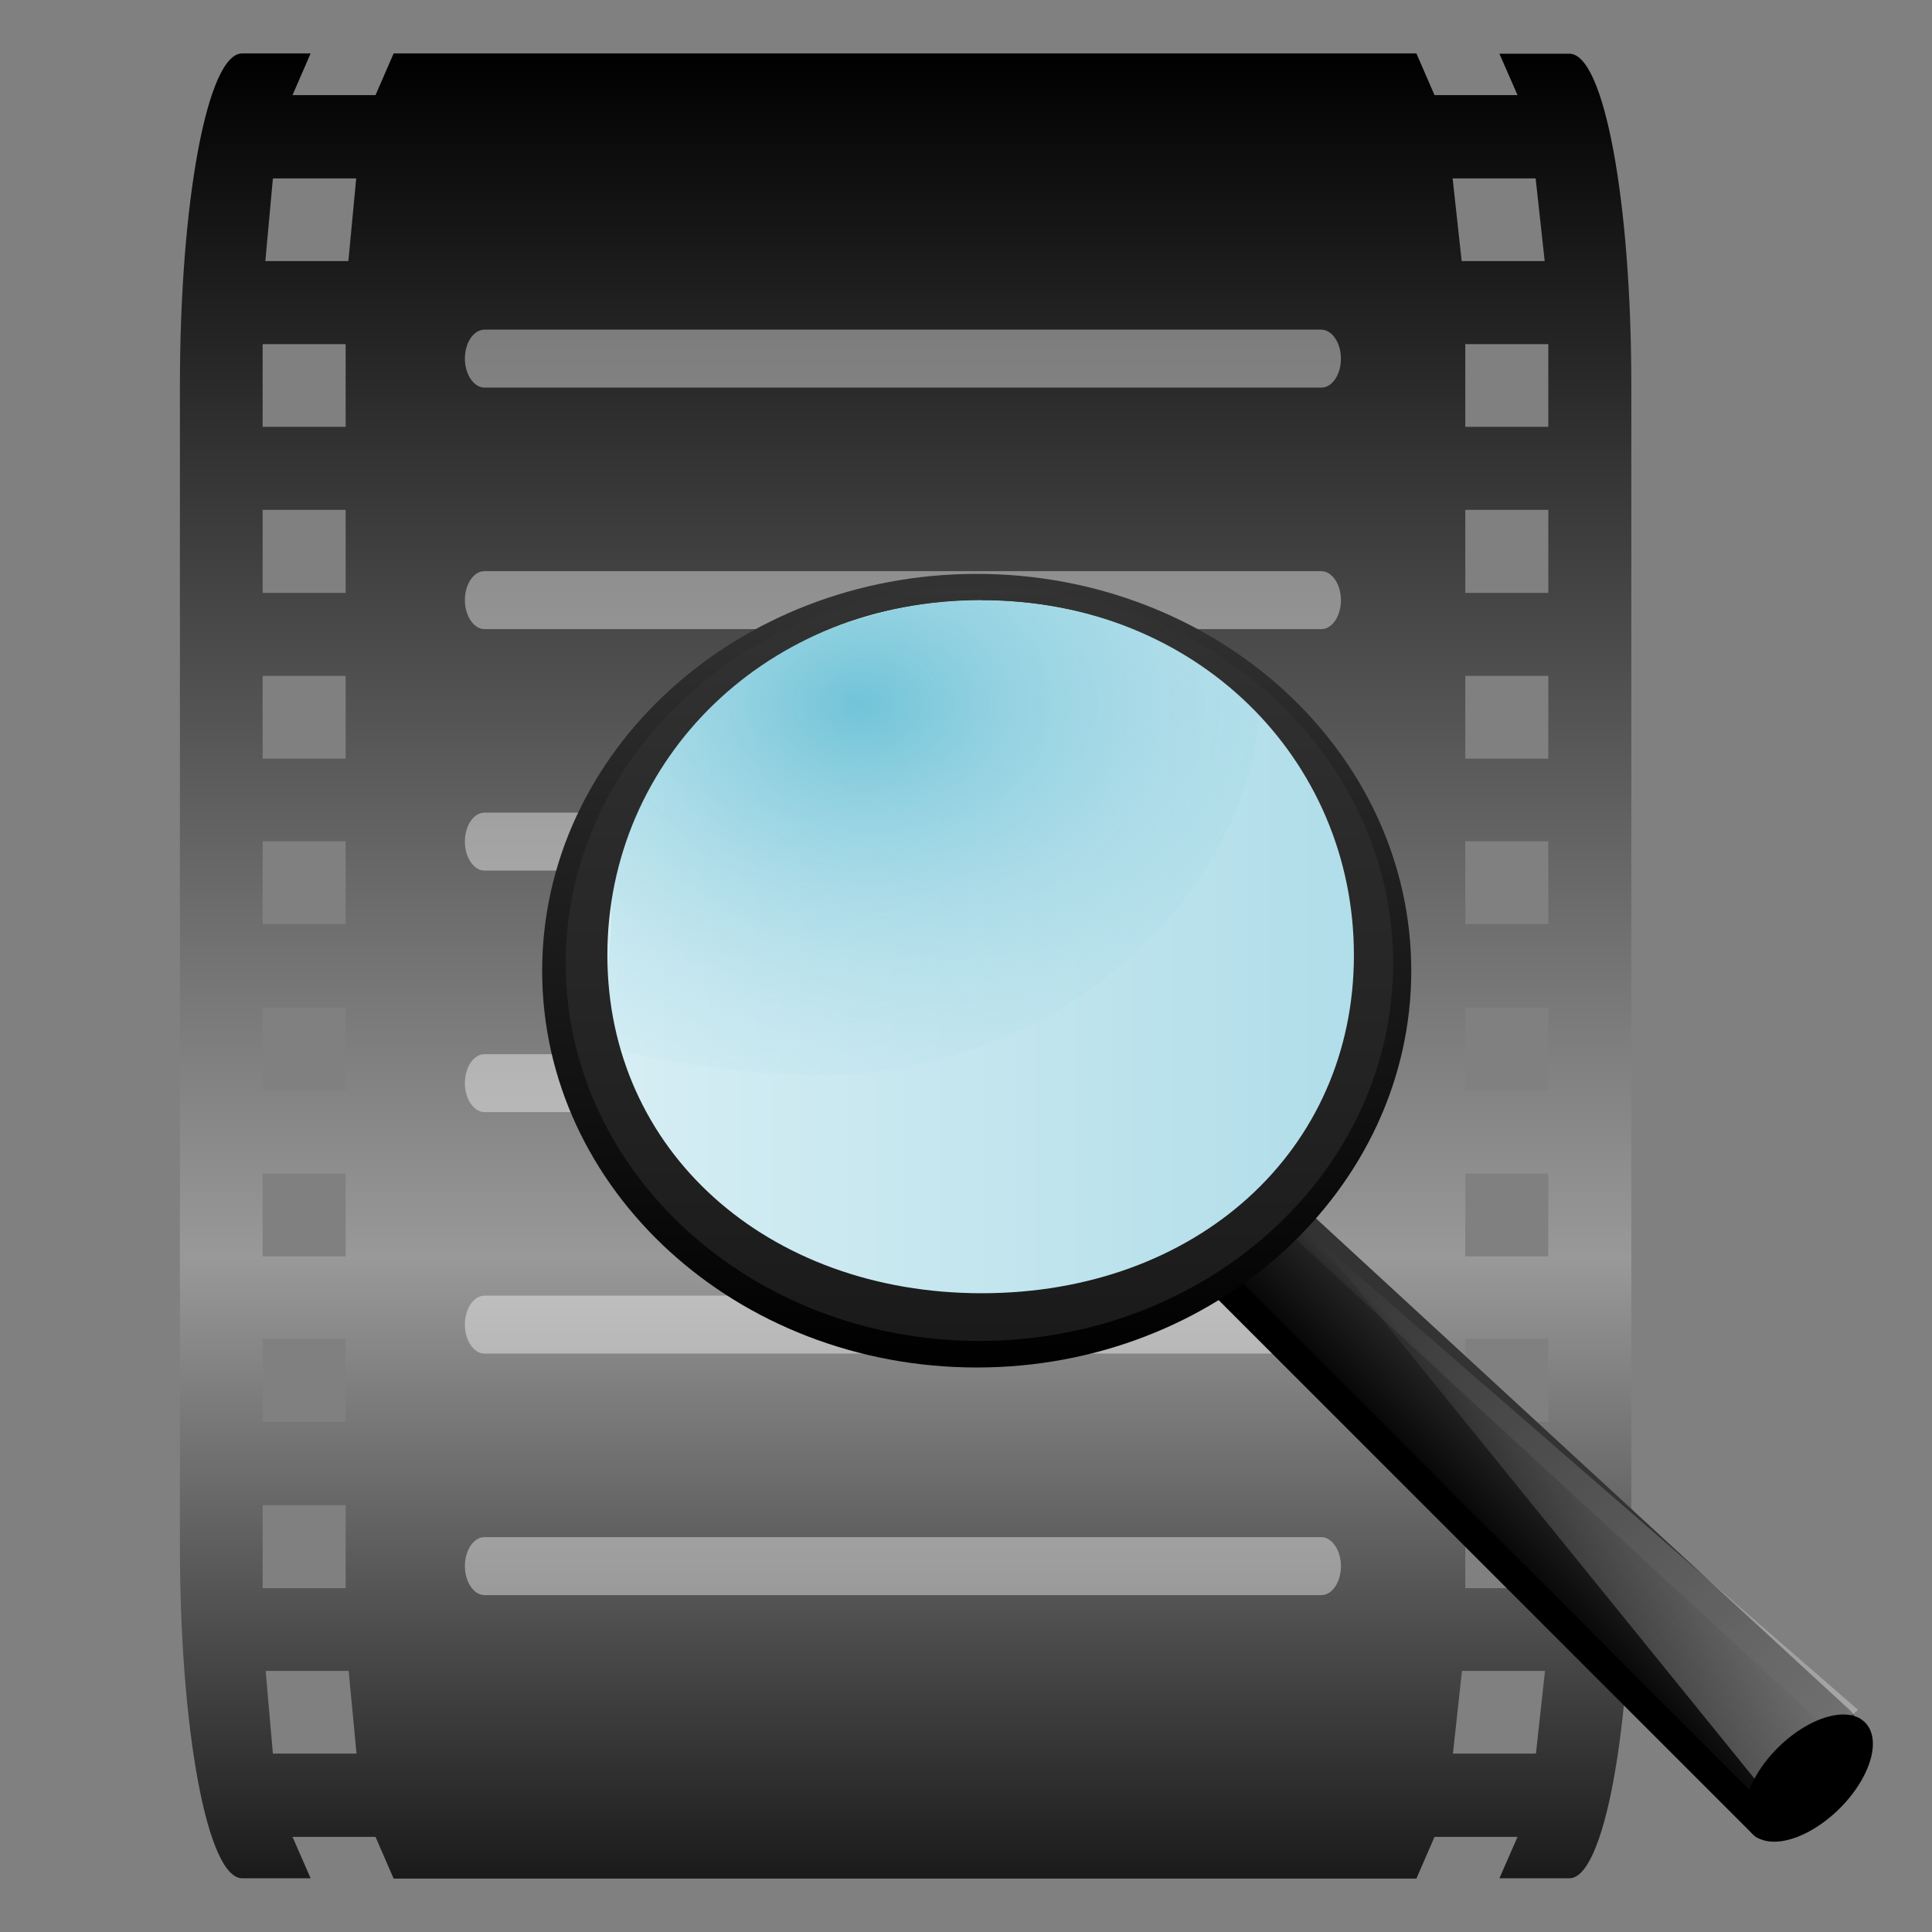 <svg xmlns="http://www.w3.org/2000/svg" xmlns:xlink="http://www.w3.org/1999/xlink" height="64" width="64"><rect width="100%" height="100%" fill="#808080" stroke="none"/><defs><linearGradient id="c"><stop offset="0" stop-color="#5fbcd3"/><stop offset="1" stop-color="#d7eef4" stop-opacity=".02"/></linearGradient><linearGradient id="d"><stop offset="0" stop-color="#d7eef4"/><stop offset="1" stop-color="#afdde9"/></linearGradient><linearGradient id="f"><stop offset="0" stop-color="#333"/><stop offset="1"/></linearGradient><linearGradient id="b"><stop offset="0"/><stop offset="1" stop-color="#333"/></linearGradient><linearGradient id="e"><stop offset="0" stop-color="#fff"/><stop offset="1" stop-color="#fff" stop-opacity="0"/></linearGradient><linearGradient id="a"><stop offset="0" stop-color="#1a1a1a"/><stop offset="1" stop-color="#333"/></linearGradient><linearGradient gradientTransform="matrix(.402 0 0 .398 -37.5 14.43)" gradientUnits="userSpaceOnUse" xlink:href="#a" id="o" y2="11.95" x2="173.1" y1="75.32" x1="173.1"/><linearGradient gradientTransform="matrix(.422 0 0 .418 -41.1 13.82)" gradientUnits="userSpaceOnUse" xlink:href="#b" id="n" y2="11.95" x2="173.1" y1="75.32" x1="173.1"/><linearGradient xlink:href="#d" id="l" x1="6.31" y1="16.58" x2="31.05" y2="16.58" gradientUnits="userSpaceOnUse" gradientTransform="matrix(1.046 0 0 1.035 13.1 14.46)"/><linearGradient gradientTransform="matrix(.412 0 0 .408 -39.4 13.67)" gradientUnits="userSpaceOnUse" xlink:href="#e" id="k" y2="67.35" x2="201.87" y1="146.15" x1="277.57"/><linearGradient gradientTransform="matrix(.412 0 0 .408 119.11 9.73)" gradientUnits="userSpaceOnUse" xlink:href="#b" id="i" y2="91.97" x2="-164.72" y1="99.67" x1="-172.65"/><linearGradient gradientTransform="matrix(1.058 0 0 1.047 12.95 16.06)" gradientUnits="userSpaceOnUse" xlink:href="#f" id="j" y2="29.48" x2="31.36" y1="27.99" x1="32.89"/><linearGradient gradientTransform="matrix(1.08 0 0 1.08 -69.36 .32)" xlink:href="#g" id="h" x1="71.65" y1="1.34" x2="71.65" y2="57.32" gradientUnits="userSpaceOnUse"/><linearGradient id="g"><stop offset="0"/><stop offset=".66" stop-color="#999"/><stop offset="1" stop-color="#1a1a1a"/></linearGradient><radialGradient gradientTransform="matrix(3.211 0 0 2.471 -21 -9.01)" gradientUnits="userSpaceOnUse" xlink:href="#c" id="m" fy="13.08" fx="15.41" r="6.66" cy="13.08" cx="15.41"/></defs><path d="M8.02 1.77c-1.15 0-2.06 4.92-2.06 11V51.22c0 6.09.91 11 2.06 11h2.27l-.6-1.37h2.75l.6 1.38h33.88l.6-1.38h2.75l-.6 1.37h2.32c1.14 0 2.05-4.9 2.05-10.98V12.76c0-6.08-.9-10.98-2.05-10.98h-2.32l.6 1.37h-2.75l-.6-1.38H13.04l-.6 1.38H9.69l.6-1.38zm1.02 4.14h2.76l-.26 2.74H8.79zm39.08 0h2.75l.3 2.74h-2.75zM8.7 11.4h2.75v2.74H8.7zm39.84 0h2.75v2.74h-2.75zM8.7 16.89h2.75v2.75H8.7zm39.84 0h2.75v2.75h-2.75zM8.7 22.39h2.75v2.74H8.7zm39.84 0h2.75v2.74h-2.75zM8.7 27.87h2.75v2.74H8.7zm39.84 0h2.75v2.74h-2.75zM8.7 33.38h2.75v2.74H8.7zm39.84 0h2.75v2.74h-2.75zM8.7 38.88h2.75v2.74H8.7zm39.84 0h2.75v2.74h-2.75zM8.7 44.35h2.75v2.75H8.7zm39.84 0h2.75v2.75h-2.75zM8.7 49.86h2.75v2.75H8.7zm39.84 0h2.75v2.75h-2.75zM8.8 55.35h2.75l.26 2.74H9.04zm39.63 0h2.75l-.3 2.74h-2.75z" fill="url(#h)"/><path d="M16.05 10.92c-.36 0-.65.43-.65.96s.3.96.65.96h27.72c.36 0 .65-.43.65-.96s-.3-.96-.65-.96zm0 8c-.36 0-.65.43-.65.96s.3.96.65.96h27.72c.36 0 .65-.43.65-.96s-.3-.96-.65-.96zm0 8c-.36 0-.65.43-.65.96s.3.96.65.96h27.72c.36 0 .65-.43.65-.96s-.3-.96-.65-.96zm0 8c-.36 0-.65.43-.65.96s.3.96.65.96h27.72c.36 0 .65-.43.65-.96s-.3-.96-.65-.96zm0 8c-.36 0-.65.43-.65.96s.3.96.65.96h27.72c.36 0 .65-.43.65-.96s-.3-.96-.65-.96zm0 8c-.36 0-.65.43-.65.96s.3.96.65.96h27.72c.36 0 .65-.43.65-.96s-.3-.96-.65-.96z" opacity=".41" fill="#fff"/><path d="M42.57 40.07l18.4 16.95-2.54 3.43-18.34-18.34z" fill="url(#i)" fill-rule="evenodd" stroke="url(#j)" stroke-width=".96" stroke-linecap="round" stroke-linejoin="round"/><path d="M58.46 59.34L43.69 41.12l17.86 15.52z" opacity=".57" fill="url(#k)" fill-rule="evenodd"/><path d="M61.66 56.96a1.43 2.62 45.44 1 1-3.48 3.89 1.43 2.62 45.44 1 1 3.47-3.9z"/><path d="M45.57 31.61a12.93 12.37 0 1 1-25.87 0 12.93 12.37 0 1 1 25.87 0z" style="marker:none" fill="url(#l)" fill-rule="evenodd"/><path d="M32.52 19.88c-6.45 0-12.27 4.63-12.27 10.34 0 1.65-.46 3.17.32 4.55 1.55.5 4.78.85 6.53.85 7.64 0 14.21-5.62 14.68-12.28-2.14-2.24-5.68-3.46-9.26-3.46z" style="marker:none" overflow="visible" opacity=".83" fill="url(#m)" fill-rule="evenodd"/><path d="M32.36 19.01c-7.95 0-14.4 5.9-14.4 13.15S24.4 45.3 32.36 45.3c7.93 0 14.39-5.9 14.39-13.14 0-7.26-6.46-13.15-14.4-13.15zm.15.87c7.12 0 12.9 5.27 12.9 11.76s-5.78 11.75-12.9 11.75c-7.1 0-12.87-5.26-12.87-11.76 0-6.48 5.77-11.75 12.87-11.75z" fill="url(#n)"/><path d="M32.44 19.4c-7.56 0-13.7 5.6-13.7 12.52 0 6.9 6.14 12.5 13.7 12.5 7.57 0 13.71-5.6 13.71-12.51 0-6.9-6.14-12.52-13.7-12.52zm.08.48c7.11 0 12.33 5.27 12.33 11.76s-5.22 11.2-12.33 11.2c-7.1 0-12.4-4.71-12.4-11.2 0-6.5 5.3-11.77 12.4-11.77z" fill="url(#o)"/></svg>
